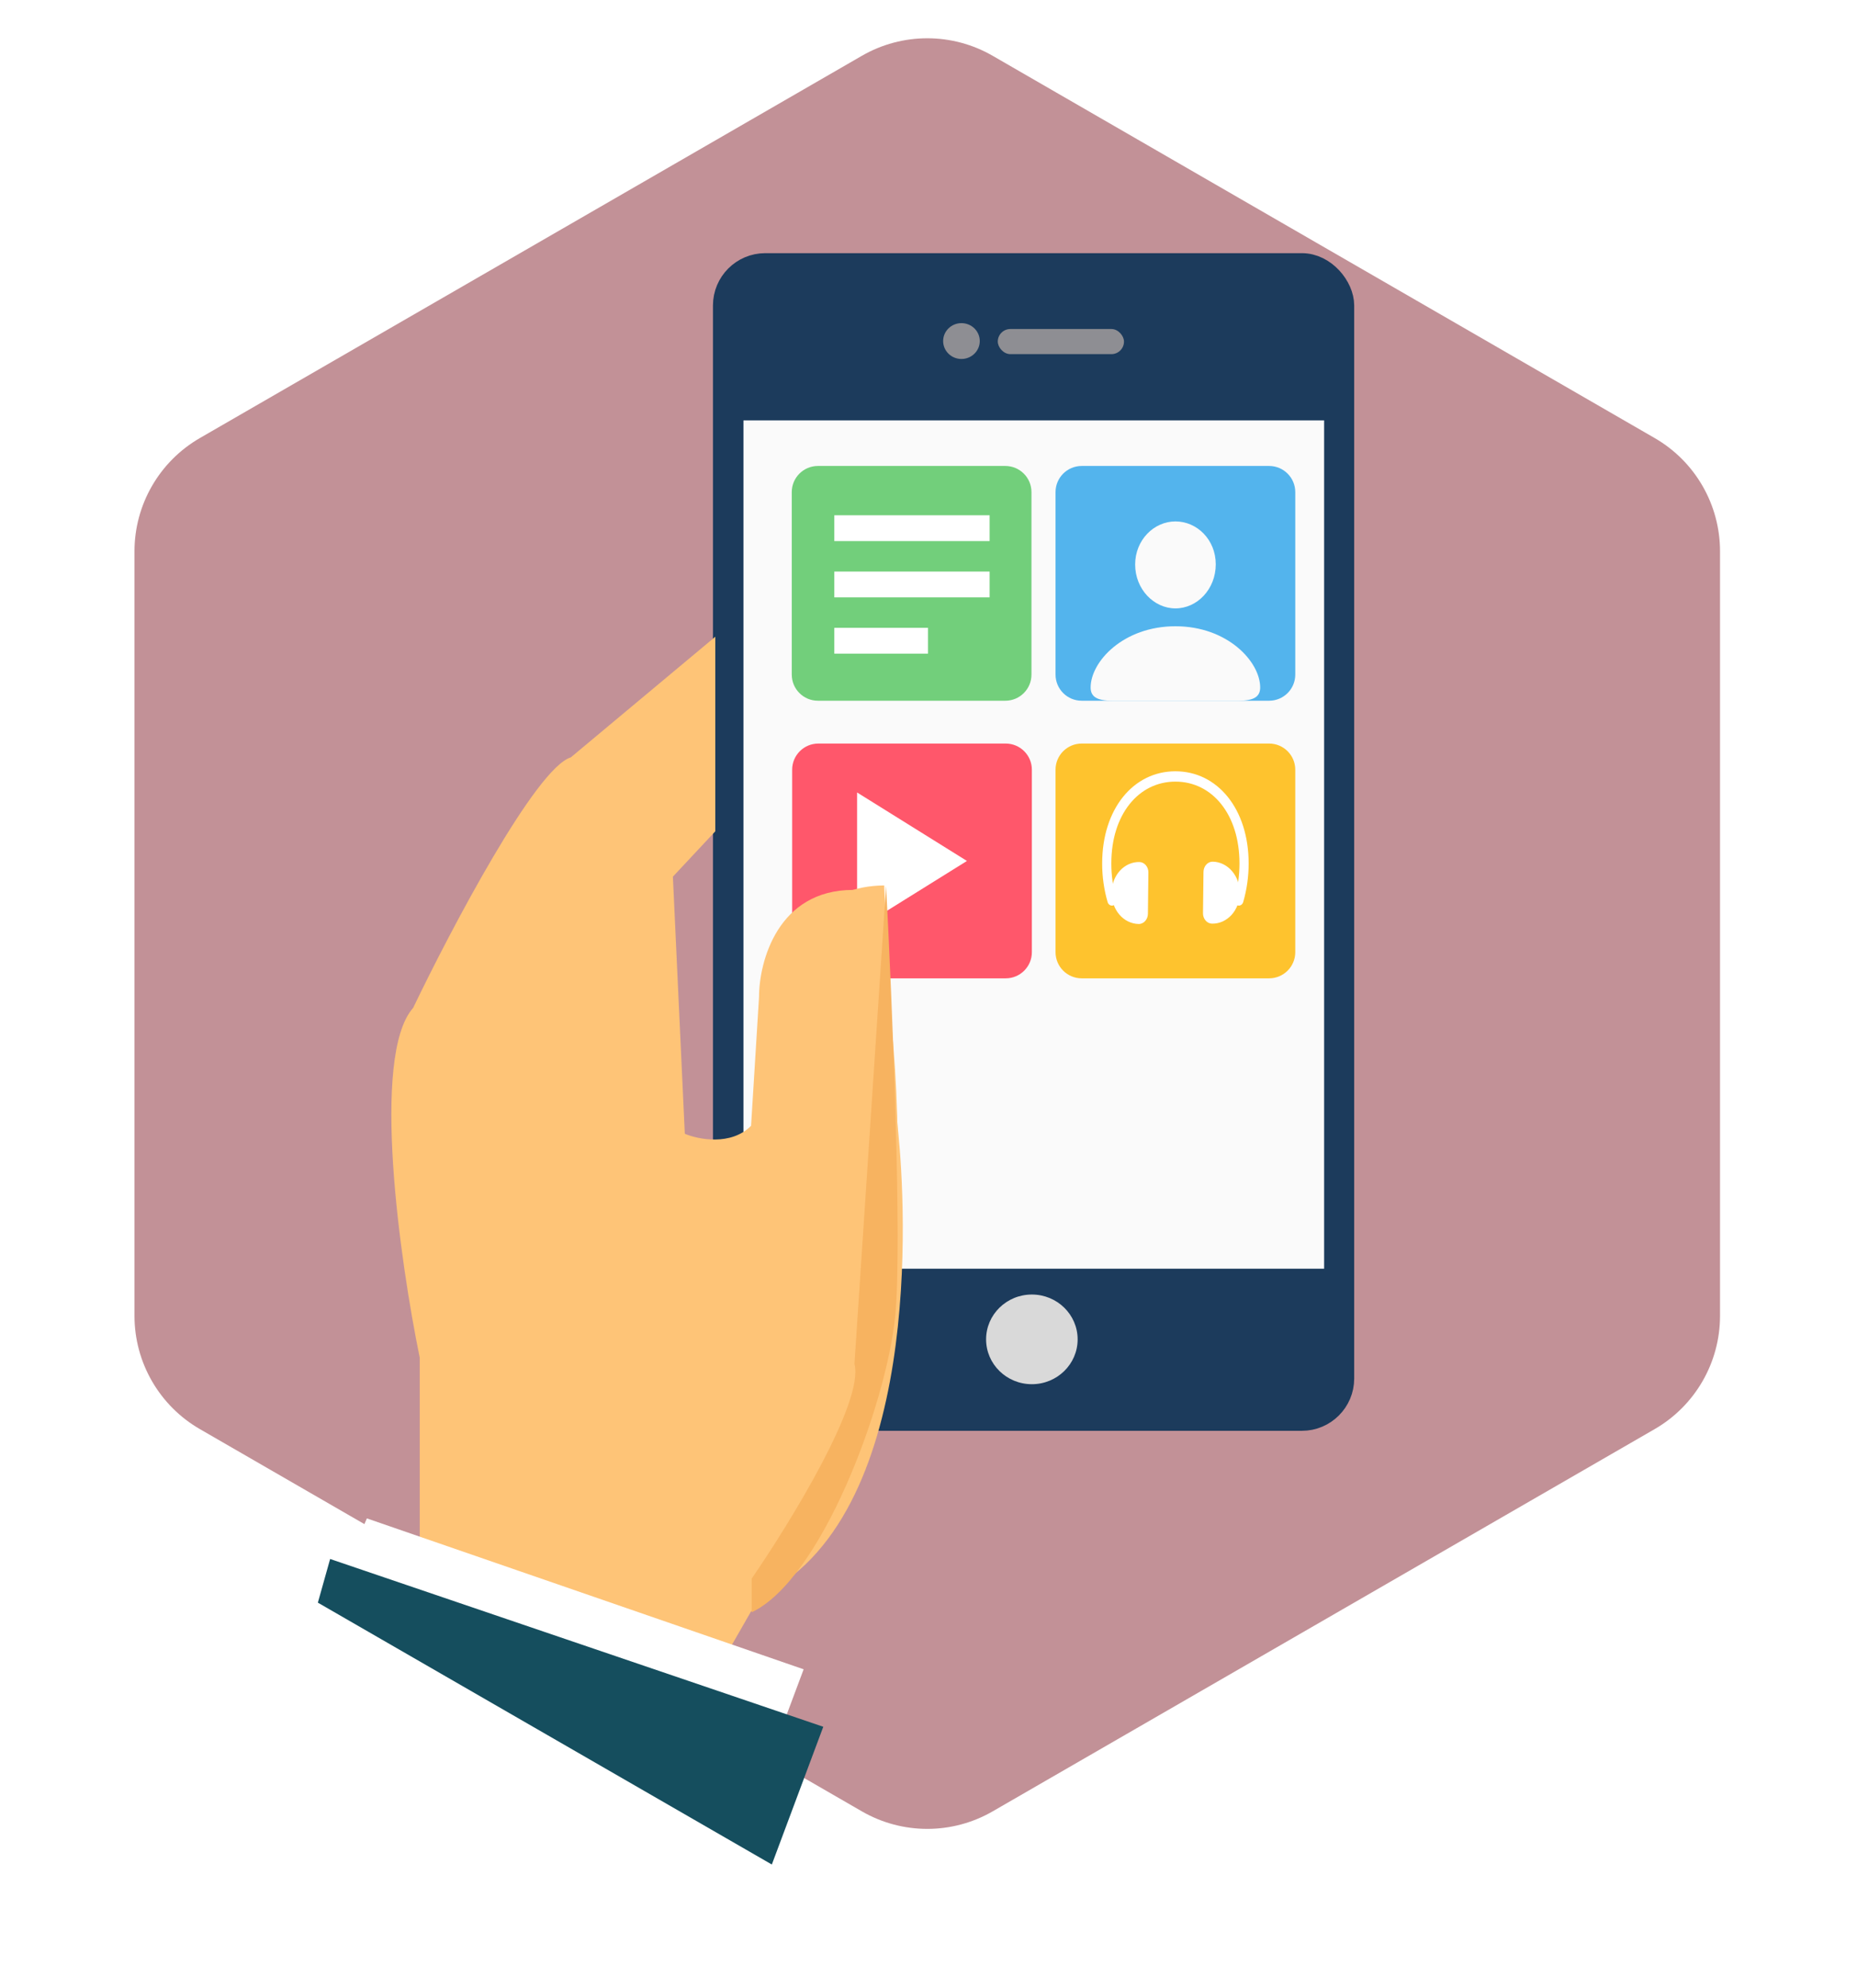 <svg width="71" height="76" viewBox="0 0 71 76" fill="none" xmlns="http://www.w3.org/2000/svg">
<path d="M32.953 2.133C34.5 1.24 36.406 1.24 37.953 2.133L63.264 16.746C64.811 17.639 65.763 19.29 65.763 21.076V50.303C65.763 52.089 64.811 53.739 63.264 54.633L37.953 69.246C36.406 70.139 34.5 70.139 32.953 69.246L7.642 54.633C6.095 53.739 5.142 52.089 5.142 50.303V21.076C5.142 19.29 6.095 17.639 7.642 16.746L32.953 2.133Z" fill="#C29197"/>
<g filter="url(#filter0_d_161_198)">
<rect x="27.759" y="6.178" width="23.517" height="44.02" rx="1.5" fill="#1C3B5C" stroke="#1C3B5C"/>
<ellipse cx="36.76" cy="9.038" rx="0.7" ry="0.685" fill="#8E8E93"/>
<rect x="38.149" y="8.578" width="4.825" height="0.96" rx="0.48" fill="#8E8E93"/>
<rect x="28.425" y="12.07" width="22.201" height="32.431" fill="#FAFAFA"/>
<path d="M40.357 25.425C40.357 24.873 40.805 24.425 41.357 24.425H48.523C49.075 24.425 49.523 24.873 49.523 25.425V32.4C49.523 32.953 49.075 33.4 48.523 33.4H41.357C40.805 33.4 40.357 32.953 40.357 32.4V25.425Z" fill="#FEC32E"/>
<path d="M30.272 14.813C30.272 14.261 30.72 13.813 31.272 13.813H38.437C38.989 13.813 39.437 14.261 39.437 14.813V21.788C39.437 22.341 38.989 22.788 38.437 22.788H31.272C30.72 22.788 30.272 22.341 30.272 21.788V14.813Z" fill="#72CF7B"/>
<rect x="31.899" y="15.698" width="5.938" height="0.987" fill="white"/>
<rect x="31.899" y="17.85" width="5.938" height="0.987" fill="white"/>
<rect x="31.899" y="20.001" width="3.582" height="0.987" fill="white"/>
<ellipse cx="39.452" cy="47.202" rx="1.75" ry="1.714" fill="#D9D9D9"/>
<path d="M40.357 14.813C40.357 14.261 40.805 13.813 41.357 13.813H48.523C49.075 13.813 49.523 14.261 49.523 14.813V21.788C49.523 22.341 49.075 22.788 48.523 22.788H41.357C40.805 22.788 40.357 22.341 40.357 21.788V14.813Z" fill="#53B4ED"/>
<path d="M44.942 19.258C45.77 19.258 46.483 18.526 46.483 17.573C46.483 16.631 45.766 15.933 44.942 15.933C44.117 15.933 43.401 16.646 43.401 17.58C43.401 18.526 44.118 19.258 44.942 19.258ZM42.523 22.788H47.361C47.966 22.788 48.181 22.617 48.181 22.281C48.181 21.298 46.937 19.941 44.942 19.941C42.943 19.941 41.699 21.298 41.699 22.281C41.699 22.617 41.914 22.788 42.523 22.788Z" fill="#FAFAFA"/>
<path d="M30.287 25.425C30.287 24.873 30.735 24.425 31.287 24.425H38.452C39.005 24.425 39.452 24.873 39.452 25.425V32.4C39.452 32.953 39.005 33.4 38.452 33.4H31.287C30.735 33.4 30.287 32.953 30.287 32.4V25.425Z" fill="#FF576B"/>
<path d="M32.769 26.295V31.53L36.97 28.913L32.769 26.295Z" fill="white"/>
<g clip-path="url(#clip0_161_198)">
<path d="M47.532 30.485C47.517 30.535 47.486 30.576 47.444 30.599C47.403 30.623 47.355 30.627 47.311 30.61C47.267 30.594 47.23 30.558 47.209 30.511C47.188 30.465 47.185 30.41 47.2 30.36C47.325 29.935 47.39 29.477 47.39 29.006C47.39 27.139 46.35 25.88 44.94 25.88C43.53 25.88 42.49 27.139 42.49 29.006C42.489 29.466 42.553 29.923 42.68 30.36C42.695 30.41 42.691 30.465 42.67 30.511C42.65 30.558 42.613 30.594 42.569 30.61C42.525 30.627 42.477 30.623 42.435 30.599C42.394 30.576 42.362 30.535 42.348 30.485C42.209 30.007 42.139 29.508 42.14 29.006C42.14 26.927 43.331 25.485 44.94 25.485C46.549 25.485 47.74 26.927 47.74 29.006C47.741 29.508 47.671 30.007 47.532 30.485Z" fill="white"/>
<path d="M43.532 31.323C43.254 31.317 42.99 31.188 42.797 30.963C42.605 30.738 42.498 30.436 42.502 30.123V30.114C42.504 29.959 42.533 29.806 42.587 29.663C42.642 29.521 42.721 29.392 42.819 29.285C42.918 29.177 43.035 29.092 43.163 29.035C43.291 28.979 43.427 28.951 43.564 28.954C43.657 28.956 43.745 28.999 43.809 29.074C43.873 29.149 43.909 29.25 43.907 29.354L43.889 30.934C43.888 30.986 43.878 31.037 43.86 31.085C43.842 31.133 43.815 31.176 43.782 31.212C43.749 31.249 43.71 31.277 43.667 31.296C43.624 31.315 43.578 31.325 43.532 31.323ZM46.371 28.94C46.648 28.946 46.912 29.076 47.105 29.301C47.298 29.526 47.404 29.828 47.401 30.141V30.149C47.399 30.304 47.37 30.456 47.316 30.599C47.262 30.74 47.184 30.869 47.086 30.977C46.987 31.084 46.871 31.169 46.744 31.227C46.617 31.284 46.481 31.312 46.344 31.31H46.339C46.246 31.308 46.158 31.265 46.094 31.19C46.029 31.115 45.994 31.014 45.995 30.91L46.014 29.329C46.015 29.277 46.025 29.226 46.043 29.178C46.061 29.13 46.088 29.087 46.121 29.051C46.154 29.015 46.193 28.986 46.236 28.967C46.279 28.948 46.325 28.939 46.371 28.94Z" fill="white"/>
</g>
<path d="M33.807 29.849C29.228 29.885 28.654 36.19 28.94 39.338V57.081C35.34 54.123 34.618 42.031 34.348 39.338C34.131 37.184 33.897 32.115 33.807 29.849Z" fill="#FEC477"/>
<path d="M16.049 55.355L27.609 59.532L28.716 57.601C31.172 55.701 33.128 48.919 33.799 45.765V45.535C34.743 41.458 34.192 35.357 33.799 32.816L33.58 30.02H32.618C29.74 30.02 29.02 32.756 29.02 34.124L28.716 39.039C27.946 39.809 26.706 39.563 26.183 39.343L25.727 29.514L27.349 27.779V20.341L21.825 24.953C20.488 25.359 17.248 31.506 15.796 34.53C14.174 36.354 15.289 44.207 16.049 47.906V55.355Z" fill="#FEC477"/>
<path d="M34.225 46.337C34.502 43.623 34.109 34.226 33.878 29.867L32.669 48.139C33.052 49.581 30.209 54.212 28.74 56.347V57.635C31.399 56.377 33.878 49.728 34.225 46.337Z" fill="#F7B360"/>
<path d="M30.726 59.815L14.027 54.046L13.162 56.057L29.915 61.985L30.726 59.815Z" fill="white"/>
<path d="M12.153 57.267L12.622 55.598L31.477 62.012L29.51 67.278L12.153 57.267Z" fill="#154E5E"/>
</g>
<defs>
<filter id="filter0_d_161_198" x="8.153" y="5.678" width="47.623" height="69.6" filterUnits="userSpaceOnUse" color-interpolation-filters="sRGB">
<feFlood flood-opacity="0" result="BackgroundImageFix"/>
<feColorMatrix in="SourceAlpha" type="matrix" values="0 0 0 0 0 0 0 0 0 0 0 0 0 0 0 0 0 0 127 0" result="hardAlpha"/>
<feOffset dy="4"/>
<feGaussianBlur stdDeviation="2"/>
<feComposite in2="hardAlpha" operator="out"/>
<feColorMatrix type="matrix" values="0 0 0 0 0 0 0 0 0 0 0 0 0 0 0 0 0 0 0.4 0"/>
<feBlend mode="normal" in2="BackgroundImageFix" result="effect1_dropShadow_161_198"/>
<feBlend mode="normal" in="SourceGraphic" in2="effect1_dropShadow_161_198" result="shape"/>
</filter>
<clipPath id="clip0_161_198">
<rect width="7" height="6.855" fill="white" transform="translate(41.44 25.485)"/>
</clipPath>
</defs>
</svg>
